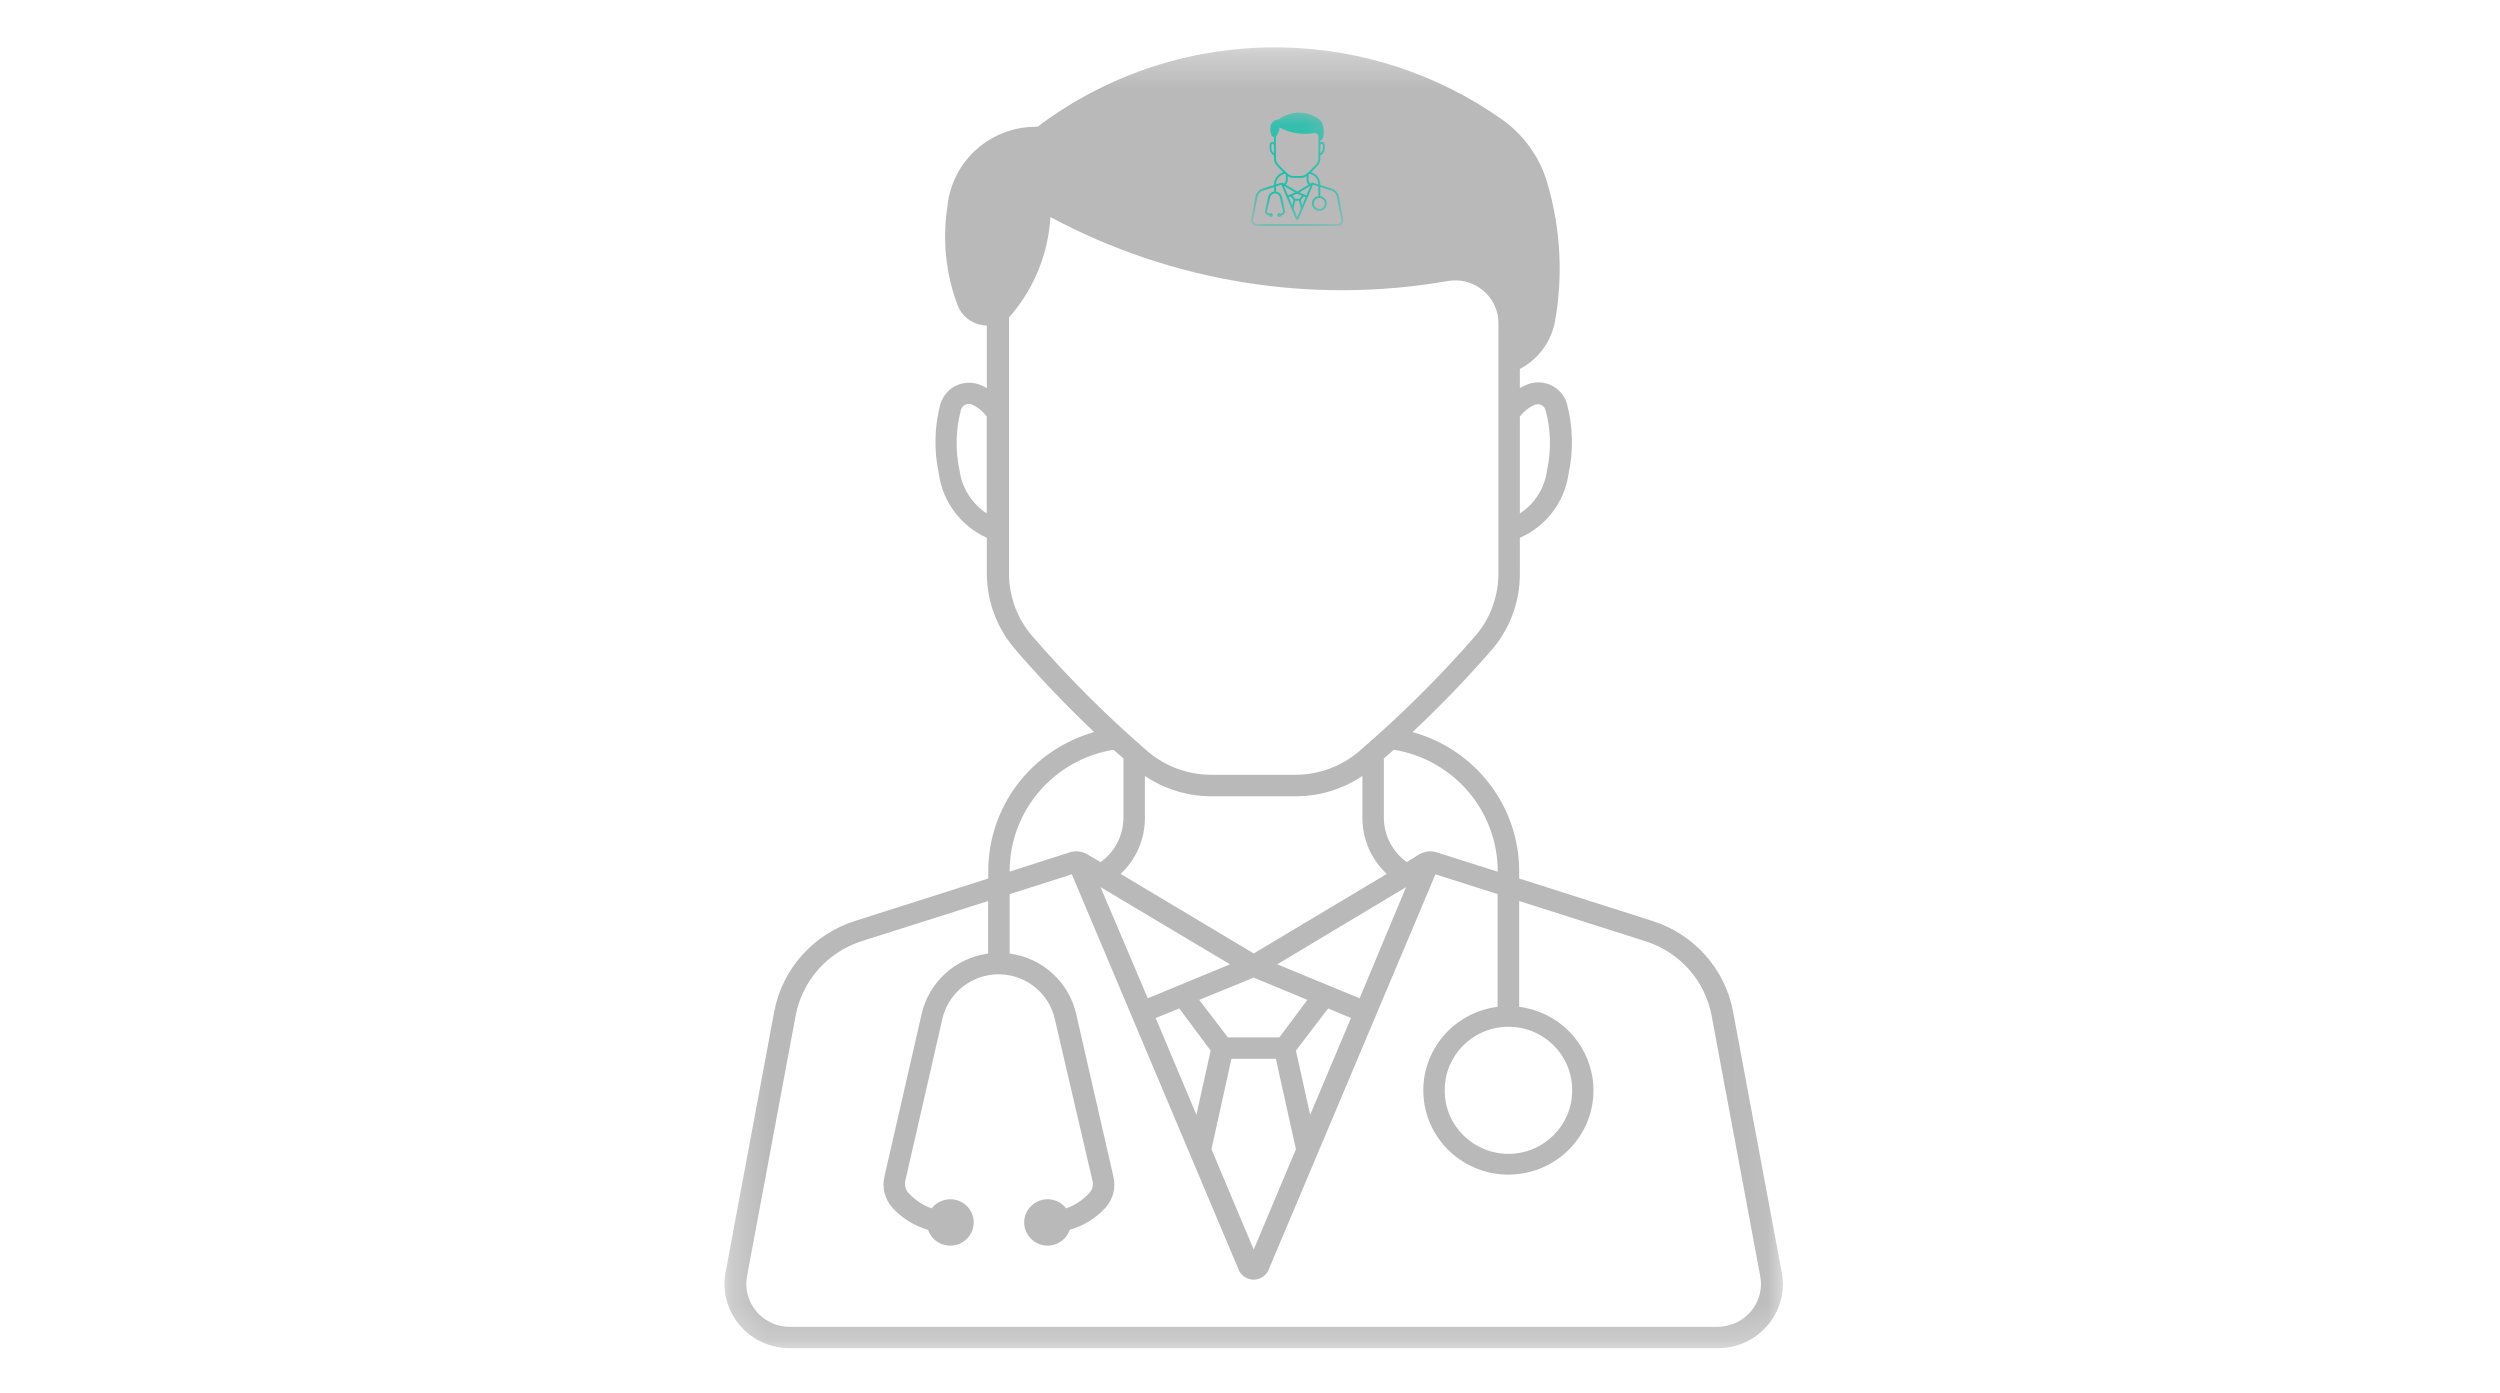 <svg width="70" height="39" viewBox="0 0 70 39" fill="none" xmlns="http://www.w3.org/2000/svg">
<mask id="mask0_109_837" style="mask-type:luminance" maskUnits="userSpaceOnUse" x="20" y="1" width="30" height="37">
<path d="M20.271 1.3H49.924V37.75H20.271V1.3Z" fill="white"/>
</mask>
<g mask="url(#mask0_109_837)">
<path d="M34.48 29.646H35.724L36.286 32.178L35.104 34.988L33.921 32.178L34.48 29.646ZM42.2 28.75C43.183 28.728 44 29.504 44.02 30.481C44.02 30.497 44.02 30.516 44.02 30.532C44.023 31.506 43.229 32.301 42.246 32.308C41.26 32.311 40.456 31.525 40.453 30.549C40.453 30.542 40.453 30.539 40.453 30.532C40.443 29.565 41.224 28.77 42.2 28.75ZM37.187 28.236L37.827 28.505L36.684 31.215L36.286 29.417L37.187 28.236ZM33.02 28.236L33.898 29.417L33.5 31.215L32.36 28.505L33.02 28.236ZM35.104 27.373L36.606 27.997L35.822 29.048H34.382L33.578 27.997L35.104 27.373ZM39.369 24.841L38.069 27.952L35.763 27.001L39.369 24.841ZM30.816 24.841L34.441 27.001L32.138 27.952L30.816 24.841ZM30.012 24.482L34.682 35.551C34.777 35.781 35.042 35.891 35.273 35.797C35.388 35.748 35.476 35.661 35.522 35.551L40.192 24.482L41.933 25.035V28.191C40.629 28.356 39.705 29.536 39.872 30.83C40.038 32.12 41.23 33.035 42.537 32.87C43.843 32.705 44.764 31.525 44.597 30.232C44.46 29.168 43.614 28.327 42.537 28.191V25.229L46.08 26.357C47.034 26.662 47.743 27.46 47.925 28.437L49.287 35.736C49.408 36.386 48.97 37.013 48.314 37.129C48.239 37.142 48.16 37.152 48.085 37.152H22.099C21.43 37.145 20.891 36.602 20.897 35.939C20.897 35.871 20.904 35.8 20.917 35.732L22.279 28.433C22.462 27.46 23.17 26.662 24.121 26.354L27.667 25.229V26.7C26.753 26.823 26.008 27.499 25.806 28.391L24.764 32.945C24.692 33.252 24.774 33.575 24.986 33.815C25.254 34.109 25.6 34.325 25.985 34.435C26.103 34.775 26.472 34.959 26.818 34.843C27.161 34.73 27.344 34.361 27.23 34.022C27.115 33.682 26.743 33.498 26.4 33.614C26.276 33.653 26.168 33.73 26.087 33.834C25.842 33.75 25.623 33.601 25.447 33.413C25.358 33.323 25.322 33.197 25.345 33.077L26.387 28.524C26.586 27.664 27.452 27.124 28.32 27.321C28.925 27.46 29.395 27.926 29.532 28.524L30.593 33.077C30.62 33.197 30.58 33.323 30.492 33.413C30.319 33.601 30.1 33.75 29.852 33.834C29.633 33.55 29.222 33.494 28.934 33.714C28.647 33.931 28.591 34.338 28.814 34.623C29.032 34.908 29.444 34.962 29.731 34.743C29.836 34.665 29.914 34.558 29.953 34.435C30.339 34.325 30.688 34.109 30.956 33.815C31.168 33.575 31.25 33.252 31.175 32.945L30.133 28.391C29.931 27.499 29.189 26.823 28.271 26.7V25.035L30.012 24.482ZM32.057 21.727C32.609 22.099 33.258 22.296 33.921 22.296H36.266C36.936 22.299 37.592 22.099 38.147 21.727V22.904C38.147 23.495 38.392 24.065 38.83 24.469L35.104 26.697L31.377 24.469C31.812 24.065 32.06 23.495 32.057 22.904V21.727ZM39.029 20.993C40.708 21.27 41.936 22.71 41.936 24.395V24.407L40.231 23.867C40.065 23.812 39.882 23.835 39.731 23.926L39.389 24.139C38.99 23.851 38.752 23.392 38.748 22.904V21.235C38.843 21.154 38.938 21.073 39.029 20.993ZM31.175 20.993C31.27 21.073 31.361 21.157 31.456 21.235V22.904C31.452 23.392 31.217 23.854 30.816 24.139L30.453 23.926C30.303 23.835 30.123 23.812 29.957 23.864L28.271 24.404V24.391C28.271 22.71 29.5 21.27 31.178 20.993H31.175ZM43.056 11.317C43.157 11.317 43.249 11.385 43.275 11.479C43.425 12.032 43.438 12.611 43.317 13.17C43.252 13.665 42.974 14.105 42.556 14.376V11.666C42.664 11.521 42.808 11.404 42.974 11.333C43.001 11.323 43.03 11.32 43.059 11.317H43.056ZM27.119 11.307C27.158 11.307 27.194 11.317 27.226 11.333C27.39 11.408 27.527 11.524 27.628 11.666V14.376C27.21 14.101 26.933 13.661 26.867 13.17C26.746 12.611 26.759 12.032 26.906 11.479C26.933 11.382 27.017 11.314 27.119 11.307ZM29.411 6.078C32.811 7.899 36.727 8.533 40.531 7.87C41.191 7.753 41.818 8.187 41.939 8.837C41.949 8.908 41.955 8.979 41.955 9.05V16.061C41.955 16.708 41.724 17.332 41.296 17.82C40.293 18.971 39.209 20.045 38.049 21.041C37.553 21.465 36.919 21.694 36.266 21.694H33.921C33.268 21.694 32.635 21.465 32.138 21.041C30.985 20.045 29.908 18.971 28.912 17.82C28.487 17.332 28.252 16.708 28.252 16.061V8.888C28.281 8.859 28.307 8.827 28.334 8.795C28.977 8.025 29.353 7.074 29.411 6.078ZM35.91 1.328C33.435 1.279 31.018 2.062 29.052 3.549C27.749 3.527 26.652 4.5 26.528 5.784C26.384 6.709 26.479 7.656 26.808 8.533C26.936 8.879 27.262 9.108 27.631 9.115V10.867C27.579 10.838 27.527 10.809 27.471 10.787C27.05 10.602 26.56 10.79 26.374 11.204C26.354 11.243 26.341 11.285 26.328 11.323C26.162 11.96 26.149 12.63 26.289 13.273C26.397 14.056 26.906 14.729 27.631 15.059V16.061C27.635 16.853 27.925 17.616 28.451 18.211C29.14 19.01 29.872 19.773 30.636 20.498C28.879 20.996 27.671 22.584 27.671 24.391V24.598L23.944 25.785C22.775 26.154 21.903 27.13 21.678 28.327L20.316 35.622C20.136 36.602 20.786 37.54 21.776 37.718C21.88 37.74 21.991 37.75 22.099 37.75H48.085C49.091 37.76 49.911 36.961 49.921 35.965C49.921 35.852 49.911 35.736 49.888 35.622L48.526 28.327C48.304 27.13 47.432 26.154 46.263 25.785L42.537 24.598V24.391C42.537 22.577 41.315 20.986 39.552 20.498C40.322 19.773 41.061 19.01 41.756 18.211C42.276 17.613 42.56 16.85 42.556 16.061V15.059C43.291 14.735 43.807 14.059 43.918 13.273C44.059 12.63 44.045 11.96 43.879 11.323C43.765 10.884 43.311 10.618 42.863 10.732C42.814 10.745 42.762 10.764 42.716 10.787C42.661 10.809 42.609 10.838 42.556 10.867V10.331C43.066 10.062 43.425 9.581 43.536 9.021C43.775 7.711 43.696 6.363 43.314 5.089C43.102 4.384 42.658 3.769 42.053 3.343C40.257 2.075 38.118 1.37 35.91 1.328Z" fill="#B8B9B8"/>
</g>
<mask id="mask1_109_837" style="mask-type:luminance" maskUnits="userSpaceOnUse" x="35" y="3" width="3" height="4">
<path d="M35 3.148H37.625V6.326H35V3.148Z" fill="white"/>
</mask>
<g mask="url(#mask1_109_837)">
<path d="M36.267 5.62H36.375L36.424 5.841L36.321 6.085L36.219 5.841L36.267 5.62ZM36.939 5.542C37.024 5.54 37.095 5.608 37.097 5.693C37.097 5.694 37.097 5.696 37.097 5.698C37.097 5.782 37.028 5.852 36.943 5.852C36.857 5.852 36.787 5.784 36.787 5.699C36.787 5.698 36.787 5.698 36.787 5.698C36.786 5.613 36.854 5.544 36.939 5.542ZM36.503 5.498L36.558 5.521L36.459 5.757L36.424 5.6L36.503 5.498ZM36.14 5.498L36.217 5.6L36.182 5.757L36.083 5.521L36.14 5.498ZM36.321 5.423L36.452 5.477L36.384 5.568H36.259L36.189 5.477L36.321 5.423ZM36.692 5.202L36.579 5.473L36.379 5.39L36.692 5.202ZM35.949 5.202L36.264 5.39L36.064 5.473L35.949 5.202ZM35.879 5.171L36.285 6.134C36.293 6.154 36.316 6.164 36.336 6.156C36.346 6.152 36.354 6.144 36.358 6.134L36.764 5.171L36.915 5.219V5.494C36.802 5.508 36.721 5.611 36.736 5.723C36.751 5.836 36.854 5.915 36.968 5.901C37.081 5.887 37.161 5.784 37.147 5.671C37.135 5.579 37.061 5.505 36.968 5.494V5.236L37.276 5.334C37.359 5.36 37.42 5.43 37.436 5.515L37.555 6.15C37.565 6.207 37.527 6.262 37.47 6.272C37.464 6.273 37.457 6.274 37.45 6.274H35.191C35.132 6.273 35.086 6.226 35.086 6.168C35.086 6.162 35.087 6.156 35.088 6.15L35.206 5.515C35.222 5.43 35.284 5.36 35.366 5.334L35.675 5.236V5.364C35.595 5.375 35.531 5.433 35.513 5.511L35.422 5.907C35.416 5.934 35.423 5.962 35.442 5.983C35.465 6.009 35.495 6.028 35.529 6.037C35.539 6.067 35.571 6.083 35.601 6.073C35.631 6.063 35.647 6.031 35.637 6.001C35.627 5.972 35.594 5.956 35.565 5.966C35.554 5.969 35.544 5.976 35.537 5.985C35.516 5.978 35.497 5.965 35.482 5.948C35.474 5.94 35.471 5.929 35.473 5.919L35.563 5.523C35.581 5.448 35.656 5.401 35.732 5.418C35.784 5.43 35.825 5.471 35.837 5.523L35.929 5.919C35.932 5.929 35.928 5.94 35.92 5.948C35.905 5.965 35.886 5.978 35.865 5.985C35.846 5.96 35.81 5.955 35.785 5.975C35.76 5.993 35.755 6.029 35.774 6.054C35.794 6.078 35.829 6.083 35.854 6.064C35.863 6.057 35.87 6.048 35.873 6.037C35.907 6.028 35.938 6.009 35.961 5.983C35.979 5.962 35.986 5.934 35.98 5.907L35.889 5.511C35.872 5.433 35.807 5.375 35.727 5.364V5.219L35.879 5.171ZM36.056 4.931C36.104 4.963 36.161 4.981 36.219 4.981H36.422C36.481 4.981 36.538 4.963 36.586 4.931V5.033C36.586 5.085 36.607 5.135 36.645 5.17L36.321 5.364L35.998 5.17C36.035 5.135 36.057 5.085 36.056 5.033V4.931ZM36.663 4.867C36.809 4.891 36.916 5.017 36.916 5.163V5.164L36.767 5.117C36.753 5.113 36.737 5.114 36.724 5.122L36.694 5.141C36.659 5.116 36.639 5.076 36.638 5.033V4.888C36.647 4.881 36.655 4.874 36.663 4.867ZM35.98 4.867C35.988 4.874 35.996 4.881 36.004 4.888V5.033C36.004 5.076 35.983 5.116 35.949 5.141L35.917 5.122C35.904 5.114 35.888 5.113 35.874 5.117L35.727 5.164V5.163C35.727 5.017 35.834 4.891 35.98 4.867H35.98ZM37.013 4.025C37.022 4.025 37.03 4.031 37.032 4.039C37.045 4.087 37.046 4.138 37.036 4.186C37.03 4.229 37.006 4.268 36.969 4.291V4.055C36.979 4.043 36.991 4.033 37.006 4.026C37.008 4.026 37.011 4.025 37.013 4.025H37.013ZM35.627 4.024C35.63 4.024 35.634 4.025 35.636 4.026C35.651 4.033 35.663 4.043 35.671 4.055V4.291C35.635 4.267 35.611 4.229 35.605 4.186C35.595 4.138 35.596 4.087 35.609 4.039C35.611 4.031 35.618 4.025 35.627 4.024ZM35.826 3.569C36.122 3.727 36.462 3.783 36.794 3.725C36.851 3.715 36.905 3.752 36.916 3.809C36.917 3.815 36.917 3.821 36.917 3.828V4.438C36.917 4.494 36.897 4.549 36.86 4.591C36.773 4.691 36.678 4.785 36.578 4.871C36.535 4.908 36.479 4.928 36.422 4.928H36.219C36.162 4.928 36.107 4.908 36.064 4.871C35.963 4.785 35.87 4.691 35.783 4.591C35.746 4.549 35.726 4.494 35.726 4.438V3.814C35.728 3.811 35.73 3.808 35.733 3.805C35.789 3.739 35.821 3.656 35.826 3.569ZM36.392 3.155C36.176 3.151 35.966 3.219 35.795 3.349C35.682 3.347 35.586 3.432 35.576 3.543C35.563 3.624 35.571 3.706 35.6 3.783C35.611 3.813 35.639 3.833 35.672 3.833V3.986C35.667 3.983 35.663 3.981 35.658 3.979C35.621 3.963 35.579 3.979 35.562 4.015C35.56 4.019 35.559 4.022 35.558 4.026C35.544 4.081 35.543 4.139 35.555 4.195C35.564 4.263 35.609 4.322 35.672 4.351V4.438C35.672 4.507 35.697 4.573 35.743 4.625C35.803 4.695 35.867 4.761 35.933 4.824C35.78 4.867 35.675 5.006 35.675 5.163V5.181L35.351 5.284C35.249 5.316 35.174 5.401 35.154 5.505L35.035 6.141C35.02 6.226 35.076 6.307 35.163 6.323C35.172 6.325 35.181 6.326 35.191 6.326H37.45C37.538 6.327 37.609 6.257 37.61 6.17C37.61 6.161 37.609 6.15 37.607 6.141L37.489 5.505C37.469 5.401 37.394 5.316 37.292 5.284L36.968 5.181V5.163C36.968 5.005 36.862 4.867 36.708 4.824C36.775 4.761 36.839 4.695 36.9 4.625C36.945 4.573 36.97 4.507 36.969 4.438V4.351C37.033 4.322 37.078 4.264 37.088 4.195C37.1 4.139 37.099 4.081 37.085 4.026C37.075 3.987 37.035 3.964 36.996 3.974C36.992 3.975 36.987 3.977 36.983 3.979C36.979 3.981 36.974 3.983 36.969 3.986V3.939C37.014 3.916 37.045 3.874 37.055 3.825C37.075 3.711 37.069 3.594 37.035 3.483C37.017 3.421 36.978 3.368 36.926 3.331C36.77 3.221 36.584 3.159 36.392 3.155Z" fill="#1fbfac"/>
</g>
</svg>
